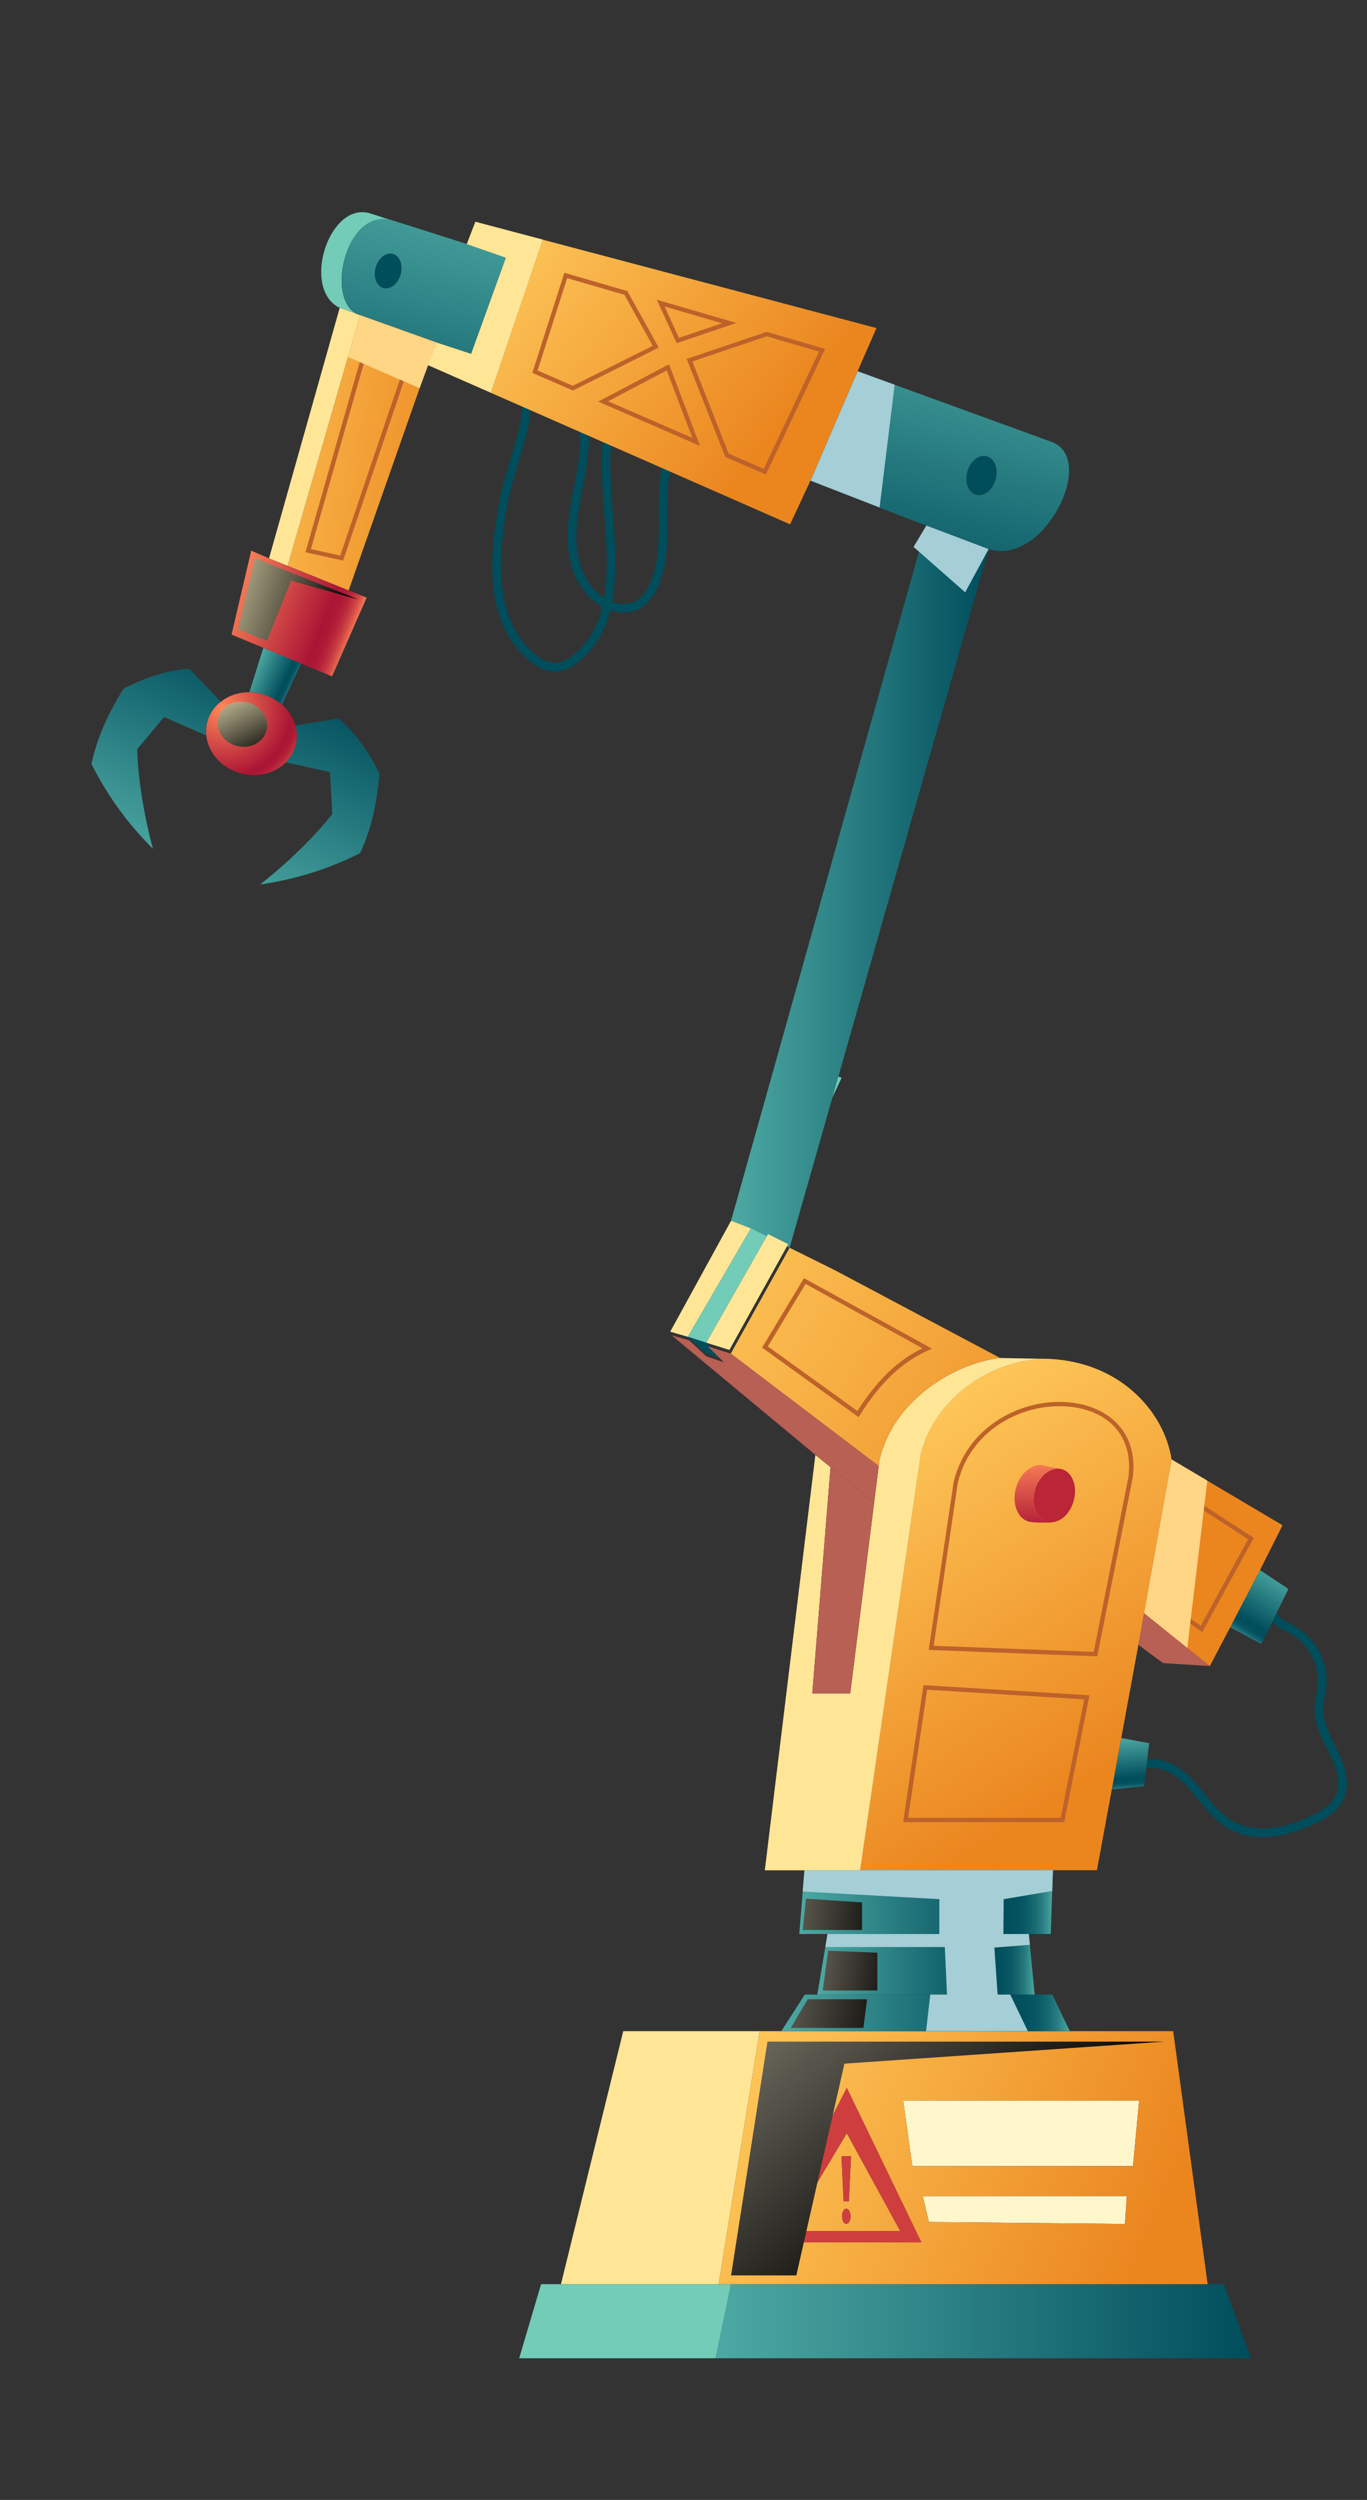 <?xml version="1.0" encoding="utf-8"?>
<!-- Generator: Adobe Illustrator 27.6.1, SVG Export Plug-In . SVG Version: 6.00 Build 0)  -->
<svg version="1.1" id="layer" xmlns="http://www.w3.org/2000/svg" xmlns:xlink="http://www.w3.org/1999/xlink" x="0px" y="0px"
	 viewBox="0 0 171.39 313.43" style="enable-background:new 0 0 171.39 313.43;" xml:space="preserve">
<rect x="0" y="0" width="171.39" height="313.43" fill="#333333" stroke="none"/>
<style type="text/css">
	.st0{fill:#004D5C;}
	.st1{fill:url(#SVGID_1_);}
	.st2{fill:#72CCB7;}
	.st3{fill:url(#SVGID_00000102537774256188755300000000556377807745034429_);}
	.st4{fill:url(#SVGID_00000001655129158130078870000008176896400543471498_);}
	.st5{fill:url(#SVGID_00000039107955468504773050000004005455021329623226_);}
	.st6{fill:url(#SVGID_00000169549330320414275990000005537881773031730362_);}
	.st7{fill:url(#SVGID_00000047047447566066945160000009710324480286063797_);}
	.st8{fill:url(#SVGID_00000112627792457134666450000016765149917022704779_);}
	.st9{fill:url(#SVGID_00000097485104829447322470000017745394445416189064_);}
	.st10{fill:url(#SVGID_00000151507522764504939550000009656610744185111180_);}
	.st11{fill:#FFF7CC;}
	.st12{fill:url(#SVGID_00000085221581959140286310000001989710321847221141_);}
	.st13{fill:#CF3E3E;}
	.st14{fill:#FFE696;}
	.st15{fill:url(#SVGID_00000127039781888981263440000016598884139334437772_);}
	.st16{fill:url(#SVGID_00000027584772932347007720000016440913093566494645_);}
	.st17{fill:url(#SVGID_00000137828791297565775060000016819544620895974837_);}
	.st18{fill:url(#SVGID_00000085220020284475467350000003835777944824325512_);}
	.st19{fill:url(#SVGID_00000003092402681357185380000005142436177717883290_);}
	.st20{fill:#B86053;}
	.st21{fill:url(#SVGID_00000036966576846745965030000009851109041104060319_);}
	.st22{fill:url(#SVGID_00000152967123169530915040000008771600848313540001_);}
	.st23{fill:url(#SVGID_00000006676345774067700840000014321173490868937097_);}
	.st24{fill:#BD622A;}
	.st25{fill:url(#SVGID_00000052824798559540142240000009330593847252042404_);}
	.st26{fill:url(#SVGID_00000032608339253013766320000002788681336356114866_);}
	.st27{fill:url(#SVGID_00000178915116930126675130000002991665113846918329_);}
	.st28{fill:url(#SVGID_00000081620085559300552660000002730268358418867875_);}
	.st29{fill:url(#SVGID_00000041278420266627664520000008076868070644830905_);}
	.st30{fill:#BA2537;}
	.st31{fill:url(#SVGID_00000170960668119298104260000017377322742182085815_);}
	.st32{fill:url(#SVGID_00000078725292494449014740000017664644597507968918_);}
	.st33{fill:url(#SVGID_00000142177126595014192980000007165621090934776213_);}
	.st34{fill:#A5CED6;}
	.st35{fill:url(#SVGID_00000090285407089559981000000010293959505448683660_);}
	.st36{fill:url(#SVGID_00000004512713639338773670000017597470121821273494_);}
	.st37{fill:url(#SVGID_00000119834830684391275050000005486201957476673695_);}
	.st38{fill:#FFD586;}
	.st39{fill:url(#SVGID_00000114760783265518048150000011408444003091170745_);}
</style>
<g id="layer2">
</g>
<g id="layer3">
</g>
<g>
	<path class="st0" d="M69.57,84.18c-1.04,0-2.09-0.42-3.1-1.25c-5.82-4.78-5.14-13.15-3.9-19.91c0.35-1.9,0.9-3.73,1.44-5.5
		c0.28-0.92,0.56-1.85,0.81-2.79c0.67-2.48,0.79-4.45,0.37-6.2l1.05-0.25c0.46,1.93,0.34,4.06-0.38,6.73
		c-0.26,0.95-0.54,1.89-0.82,2.82c-0.53,1.74-1.07,3.54-1.41,5.38c-1.19,6.47-1.86,14.46,3.53,18.88c1.54,1.26,3.04,1.33,4.48,0.22
		c1.88-1.47,3.24-3.57,3.81-5.91c0.95-3.88,0.62-8,0.31-11.99c-0.27-3.41-0.54-6.94-0.05-10.39l1.07,0.15
		c-0.48,3.33-0.21,6.79,0.05,10.15c0.32,4.07,0.65,8.28-0.34,12.33c-0.63,2.58-2.12,4.89-4.19,6.51
		C71.42,83.85,70.5,84.18,69.57,84.18z"/>
	<path class="st0" d="M78.16,76.81c-0.82,0-1.68-0.22-2.5-0.64c-2.4-1.24-4.04-3.94-4.41-7.22c-0.3-2.68,0.22-5.36,0.73-7.94
		l0.08-0.43c0.53-2.75,0.97-5.43,0.47-8.01l1.06-0.2c0.53,2.77,0.08,5.56-0.47,8.42l-0.08,0.43c-0.49,2.51-0.99,5.1-0.71,7.62
		c0.25,2.26,1.39,5.12,3.83,6.38c1.05,0.54,2.17,0.67,3.07,0.34c1.3-0.48,2.05-1.81,2.45-2.85c0.95-2.45,0.94-5.21,0.92-7.89
		c-0.02-2.9-0.04-5.91,1.14-8.63l0.99,0.43c-1.09,2.51-1.07,5.27-1.05,8.19c0.02,2.78,0.04,5.65-0.99,8.29
		c-0.48,1.24-1.41,2.85-3.08,3.47C79.15,76.73,78.67,76.81,78.16,76.81z"/>
	<path class="st0" d="M158.36,230.34c-1.65,0-3.19-0.39-4.45-1.13c-1.39-0.82-2.42-2.03-3.45-3.3l-0.19-0.23
		c-0.87-1.08-1.76-2.19-2.87-2.99c-1.26-0.9-2.71-1.25-3.87-0.91l-0.3-1.04c1.5-0.43,3.25-0.04,4.8,1.07
		c1.23,0.88,2.17,2.05,3.08,3.19l0.19,0.23c0.96,1.19,1.92,2.32,3.15,3.04c1.33,0.78,3.06,1.11,4.88,0.93
		c1.5-0.15,3.08-0.63,4.97-1.5c1.19-0.55,2.5-1.27,3.1-2.45c0.65-1.28,0.46-2.96-0.59-5.14c-0.14-0.3-0.29-0.59-0.44-0.88
		c-0.76-1.51-1.54-3.07-1.55-4.82c0-0.66,0.11-1.3,0.22-1.92c0.07-0.42,0.15-0.85,0.18-1.27c0.2-2.49-1.17-5.1-3.34-6.34
		c-0.19-0.11-0.38-0.21-0.57-0.3c-0.37-0.19-0.75-0.38-1.11-0.64c-0.72-0.51-1.16-1.17-1.25-1.87l1.07-0.14
		c0.07,0.53,0.54,0.94,0.81,1.13c0.29,0.21,0.62,0.38,0.97,0.56c0.21,0.11,0.41,0.21,0.62,0.33c2.56,1.47,4.12,4.43,3.88,7.36
		c-0.04,0.46-0.12,0.92-0.2,1.37c-0.1,0.6-0.2,1.17-0.2,1.73c0.01,1.5,0.7,2.88,1.43,4.34c0.15,0.3,0.3,0.6,0.45,0.9
		c1.2,2.5,1.39,4.5,0.58,6.1c-0.75,1.47-2.24,2.31-3.61,2.94c-2,0.92-3.69,1.42-5.31,1.59
		C159.08,230.32,158.72,230.34,158.36,230.34z"/>
	<linearGradient id="SVGID_1_" gradientUnits="userSpaceOnUse" x1="141.468" y1="217.731" x2="141.951" y2="224.454">
		<stop  offset="0" style="stop-color:#4DA9A3"/>
		<stop  offset="0.776" style="stop-color:#004D5C"/>
		<stop  offset="0.845" style="stop-color:#02505E"/>
		<stop  offset="0.887" style="stop-color:#095865"/>
		<stop  offset="0.923" style="stop-color:#156770"/>
		<stop  offset="0.955" style="stop-color:#277B80"/>
		<stop  offset="0.983" style="stop-color:#3D9694"/>
		<stop  offset="1" style="stop-color:#4DA9A3"/>
	</linearGradient>
	<polygon class="st1" points="140.58,217.91 144.08,218.56 143.44,223.94 139.4,224.35 	"/>
	<path class="st2" d="M46.33,26.73l2.74,0.88c-5.92-1.53-8.43,10.58-3.93,11.9l-2.55-0.91C37.74,36.25,41.22,25.29,46.33,26.73z"/>
	<polygon class="st2" points="105.52,135.13 96.29,154.73 88.55,168.34 86.23,167.6 94.14,154 102.68,134.09 	"/>
	<polygon class="st0" points="90.58,170.35 88.38,169.6 86.23,167.6 88.55,168.34 	"/>
	<path class="st0" d="M49.27,31.84c0.88,0.25,1.3,1.4,0.96,2.58c-0.33,1.18-1.31,1.93-2.18,1.69c-0.86-0.25-1.29-1.4-0.95-2.58
		C47.43,32.34,48.4,31.59,49.27,31.84z"/>
	<path class="st0" d="M123.74,57.21c0.98,0.28,1.47,1.59,1.09,2.92c-0.39,1.33-1.49,2.18-2.47,1.9c-0.97-0.28-1.46-1.59-1.08-2.92
		S122.77,56.93,123.74,57.21z"/>
	
		<linearGradient id="SVGID_00000042705351717594071690000000609817635644663998_" gradientUnits="userSpaceOnUse" x1="12.966" y1="105.853" x2="24.964" y2="79.374">
		<stop  offset="0" style="stop-color:#4DA9A3"/>
		<stop  offset="1" style="stop-color:#004D5C"/>
	</linearGradient>
	<path style="fill:url(#SVGID_00000042705351717594071690000000609817635644663998_);" d="M27.68,87.96l0.01,0.01
		c-0.82,0.62-1.43,1.48-1.71,2.52c-0.15,0.57-0.19,1.16-0.13,1.71h-0.01l-5.27-2.31l-3.37,4.04c0.08,3.44,0.82,8.25,1.98,12.49
		c-3.17-3.15-5.74-6.7-7.71-10.64c0.68-3.26,2.12-6.4,4.01-9.43c2.7-1.4,5.44-2.31,8.24-2.51L27.68,87.96z"/>
	
		<linearGradient id="SVGID_00000035514921158968177450000000305469635836557225_" gradientUnits="userSpaceOnUse" x1="33.707" y1="115.251" x2="45.705" y2="88.772">
		<stop  offset="0" style="stop-color:#4DA9A3"/>
		<stop  offset="1" style="stop-color:#004D5C"/>
	</linearGradient>
	<path style="fill:url(#SVGID_00000035514921158968177450000000305469635836557225_);" d="M47.57,97c-0.29,3.58-1,6.95-2.42,9.96
		c-3.93,1.99-8.11,3.29-12.53,3.93c3.45-2.7,6.92-6.11,9.04-8.84l-0.29-5.25l-5.55-1.23c0.58-0.57,1-1.29,1.22-2.1
		c0.23-0.85,0.22-1.72-0.01-2.52l5.43-0.88C44.59,91.9,46.24,94.27,47.57,97z"/>
	
		<radialGradient id="SVGID_00000060017506600318395490000003769691727550681487_" cx="27.881" cy="88.801" r="11.416" gradientUnits="userSpaceOnUse">
		<stop  offset="0" style="stop-color:#FF8759"/>
		<stop  offset="0.762" style="stop-color:#AB1535"/>
		<stop  offset="0.817" style="stop-color:#AD1836"/>
		<stop  offset="0.86" style="stop-color:#B52239"/>
		<stop  offset="0.899" style="stop-color:#C1333E"/>
		<stop  offset="0.936" style="stop-color:#D24A46"/>
		<stop  offset="0.971" style="stop-color:#E8684F"/>
		<stop  offset="1" style="stop-color:#FF8759"/>
	</radialGradient>
	<path style="fill:url(#SVGID_00000060017506600318395490000003769691727550681487_);" d="M37.03,90.96
		c0.23,0.8,0.24,1.66,0.01,2.52c-0.22,0.81-0.64,1.52-1.22,2.1c-1.34,1.36-3.5,1.96-5.65,1.37c-2.42-0.65-4.09-2.6-4.31-4.75
		c-0.06-0.55-0.02-1.13,0.13-1.71c0.28-1.04,0.89-1.9,1.71-2.52c0.97-0.77,2.24-1.2,3.59-1.18c0.52,0,1.05,0.08,1.58,0.22
		c0.96,0.27,1.81,0.73,2.5,1.34C36.16,89.07,36.74,89.98,37.03,90.96z"/>
	
		<linearGradient id="SVGID_00000047039467854092008160000007287010814745801149_" gradientUnits="userSpaceOnUse" x1="31.831" y1="83.732" x2="36.761" y2="86.042">
		<stop  offset="0" style="stop-color:#4DA9A3"/>
		<stop  offset="0.776" style="stop-color:#004D5C"/>
		<stop  offset="0.845" style="stop-color:#02505E"/>
		<stop  offset="0.887" style="stop-color:#095865"/>
		<stop  offset="0.923" style="stop-color:#156770"/>
		<stop  offset="0.955" style="stop-color:#277B80"/>
		<stop  offset="0.983" style="stop-color:#3D9694"/>
		<stop  offset="1" style="stop-color:#4DA9A3"/>
	</linearGradient>
	<path style="fill:url(#SVGID_00000047039467854092008160000007287010814745801149_);" d="M37.74,83.18l-2.39,5.16
		c-0.68-0.6-1.53-1.07-2.5-1.34c-0.53-0.14-1.06-0.22-1.58-0.22l1.75-5.56L37.74,83.18z"/>
	
		<linearGradient id="SVGID_00000116950268827323676460000006756636430958895807_" gradientUnits="userSpaceOnUse" x1="55.66" y1="22.802" x2="46.466" y2="60.313">
		<stop  offset="0" style="stop-color:#4DA9A3"/>
		<stop  offset="1" style="stop-color:#004D5C"/>
	</linearGradient>
	<path style="fill:url(#SVGID_00000116950268827323676460000006756636430958895807_);" d="M63.42,32.32l-4.34,12.03l-4.34-1.42
		l-9.59-3.44c-4.49-1.33-1.99-13.44,3.93-11.9l9.45,3L63.42,32.32z M50.23,34.42c0.33-1.18-0.09-2.33-0.96-2.58
		c-0.86-0.25-1.84,0.51-2.17,1.69c-0.33,1.18,0.09,2.33,0.95,2.58C48.92,36.35,49.89,35.6,50.23,34.42z"/>
	
		<linearGradient id="SVGID_00000164510012381925987580000017494443354023886473_" gradientUnits="userSpaceOnUse" x1="122.918" y1="39.286" x2="113.724" y2="76.798">
		<stop  offset="0" style="stop-color:#4DA9A3"/>
		<stop  offset="1" style="stop-color:#004D5C"/>
	</linearGradient>
	<path style="fill:url(#SVGID_00000164510012381925987580000017494443354023886473_);" d="M131.78,55.38
		c5.9,1.98-0.86,15.72-7.83,13.46l-7.81-2.95l-2.15-0.81l-12.37-4.82l5.91-13.71L131.78,55.38z M124.83,60.13
		c0.38-1.33-0.11-2.64-1.09-2.92c-0.97-0.28-2.08,0.57-2.46,1.9s0.11,2.64,1.08,2.92C123.34,62.31,124.44,61.46,124.83,60.13z"/>
	
		<linearGradient id="SVGID_00000088851971883096805650000018198257466220776364_" gradientUnits="userSpaceOnUse" x1="91.663" y1="111.163" x2="123.947" y2="111.163">
		<stop  offset="0" style="stop-color:#4DA9A3"/>
		<stop  offset="1" style="stop-color:#004D5C"/>
	</linearGradient>
	<polygon style="fill:url(#SVGID_00000088851971883096805650000018198257466220776364_);" points="123.95,68.84 99,156.44 
		94.14,154 91.66,153.05 116.14,65.89 	"/>
	
		<linearGradient id="SVGID_00000162313986822770731280000010098684732322961556_" gradientUnits="userSpaceOnUse" x1="160.611" y1="197.314" x2="155.738" y2="205.267">
		<stop  offset="0" style="stop-color:#4DA9A3"/>
		<stop  offset="0.776" style="stop-color:#004D5C"/>
		<stop  offset="0.845" style="stop-color:#02505E"/>
		<stop  offset="0.887" style="stop-color:#095865"/>
		<stop  offset="0.923" style="stop-color:#156770"/>
		<stop  offset="0.955" style="stop-color:#277B80"/>
		<stop  offset="0.983" style="stop-color:#3D9694"/>
		<stop  offset="1" style="stop-color:#4DA9A3"/>
	</linearGradient>
	<polygon style="fill:url(#SVGID_00000162313986822770731280000010098684732322961556_);" points="161.54,199.22 158.13,206.12 
		154.25,204.01 157.97,196.85 	"/>
	<polygon class="st11" points="141.28,275.34 141.04,278.83 116.46,278.58 115.7,275.34 	"/>
	<polygon class="st11" points="142.82,263.35 142.05,271.57 114.39,271.57 113.24,263.35 	"/>
	
		<linearGradient id="SVGID_00000038395035380492710040000006669864246855790779_" gradientUnits="userSpaceOnUse" x1="85.287" y1="266.247" x2="150.473" y2="294.105">
		<stop  offset="0" style="stop-color:#FFCB5D"/>
		<stop  offset="0.743" style="stop-color:#ED8E26"/>
		<stop  offset="0.84" style="stop-color:#EB861F"/>
	</linearGradient>
	<path style="fill:url(#SVGID_00000038395035380492710040000006669864246855790779_);" d="M106.17,267.46l6.71,12.27H98.8
		C98.96,279.52,106.17,267.46,106.17,267.46z M106.43,275.98l0.27-5.63h-1.2l0.27,5.63H106.43z M106.64,277.87
		c0-0.53-0.24-0.95-0.54-0.95c-0.29,0-0.53,0.42-0.53,0.95c0,0.53,0.24,0.95,0.53,0.95C106.4,278.82,106.64,278.4,106.64,277.87z"/>
	<path class="st13" d="M106.1,276.92c0.3,0,0.54,0.42,0.54,0.95c0,0.53-0.24,0.95-0.54,0.95c-0.29,0-0.53-0.42-0.53-0.95
		C105.57,277.34,105.8,276.92,106.1,276.92z M105.5,270.35l0.27,5.63h0.66l0.27-5.63H105.5z M96.22,281.14h19.31l-9.36-19.4
		L96.22,281.14z M98.8,279.73c0.15-0.22,7.37-12.27,7.37-12.27l6.71,12.27H98.8z"/>
	<polygon class="st2" points="91.66,286.38 89.73,295.67 65.09,295.67 67.84,286.38 70.33,286.38 90.1,286.38 	"/>
	<polygon class="st14" points="95.24,254.66 90.1,286.38 70.33,286.38 78.14,254.66 	"/>
	
		<linearGradient id="SVGID_00000157283229107076672000000013536884124495404716_" gradientUnits="userSpaceOnUse" x1="89.73" y1="291.024" x2="156.849" y2="291.024">
		<stop  offset="0" style="stop-color:#4DA9A3"/>
		<stop  offset="1" style="stop-color:#004D5C"/>
	</linearGradient>
	<polygon style="fill:url(#SVGID_00000157283229107076672000000013536884124495404716_);" points="153.45,286.38 156.85,295.67 
		89.73,295.67 91.66,286.38 151.42,286.38 	"/>
	
		<linearGradient id="SVGID_00000027579801986276082550000004895238988449342377_" gradientUnits="userSpaceOnUse" x1="88.887" y1="257.823" x2="154.073" y2="285.681">
		<stop  offset="0" style="stop-color:#FFCB5D"/>
		<stop  offset="0.743" style="stop-color:#ED8E26"/>
		<stop  offset="0.84" style="stop-color:#EB861F"/>
	</linearGradient>
	<path style="fill:url(#SVGID_00000027579801986276082550000004895238988449342377_);" d="M147.09,254.66l4.32,31.72H91.66H90.1
		l5.14-31.72h2.72h36.17H147.09z M142.05,271.57l0.77-8.22h-29.58l1.16,8.22H142.05z M141.04,278.83l0.24-3.49H115.7l0.76,3.24
		L141.04,278.83z M115.53,281.14l-9.36-19.4l-9.95,19.4H115.53z"/>
	
		<linearGradient id="SVGID_00000092428362736578167280000016932155456190041736_" gradientUnits="userSpaceOnUse" x1="97.962" y1="252.365" x2="134.13" y2="252.365">
		<stop  offset="0" style="stop-color:#4DA9A3"/>
		<stop  offset="0.776" style="stop-color:#004D5C"/>
		<stop  offset="0.845" style="stop-color:#02505E"/>
		<stop  offset="0.887" style="stop-color:#095865"/>
		<stop  offset="0.923" style="stop-color:#156770"/>
		<stop  offset="0.955" style="stop-color:#277B80"/>
		<stop  offset="0.983" style="stop-color:#3D9694"/>
		<stop  offset="1" style="stop-color:#4DA9A3"/>
	</linearGradient>
	<polygon style="fill:url(#SVGID_00000092428362736578167280000016932155456190041736_);" points="131.93,250.07 134.13,254.66 
		97.96,254.66 100.9,250.07 102.47,250.07 129.72,250.07 	"/>
	
		<linearGradient id="SVGID_00000052792004645514898850000015018721729752178339_" gradientUnits="userSpaceOnUse" x1="102.466" y1="246.272" x2="129.722" y2="246.272">
		<stop  offset="0" style="stop-color:#4DA9A3"/>
		<stop  offset="0.776" style="stop-color:#004D5C"/>
		<stop  offset="0.845" style="stop-color:#02505E"/>
		<stop  offset="0.887" style="stop-color:#095865"/>
		<stop  offset="0.923" style="stop-color:#156770"/>
		<stop  offset="0.955" style="stop-color:#277B80"/>
		<stop  offset="0.983" style="stop-color:#3D9694"/>
		<stop  offset="1" style="stop-color:#4DA9A3"/>
	</linearGradient>
	<polygon style="fill:url(#SVGID_00000052792004645514898850000015018721729752178339_);" points="128.99,242.48 129.72,250.07 
		102.47,250.07 103.75,242.48 	"/>
	
		<linearGradient id="SVGID_00000074443371293458255880000007884067972761828749_" gradientUnits="userSpaceOnUse" x1="100.209" y1="238.478" x2="132.013" y2="238.478">
		<stop  offset="0" style="stop-color:#4DA9A3"/>
		<stop  offset="0.776" style="stop-color:#004D5C"/>
		<stop  offset="0.845" style="stop-color:#02505E"/>
		<stop  offset="0.887" style="stop-color:#095865"/>
		<stop  offset="0.923" style="stop-color:#156770"/>
		<stop  offset="0.955" style="stop-color:#277B80"/>
		<stop  offset="0.983" style="stop-color:#3D9694"/>
		<stop  offset="1" style="stop-color:#4DA9A3"/>
	</linearGradient>
	<polygon style="fill:url(#SVGID_00000074443371293458255880000007884067972761828749_);" points="132.01,234.48 131.74,242.48 
		128.99,242.48 103.75,242.48 100.21,242.48 100.86,234.48 107.84,234.48 	"/>
	<polygon class="st20" points="151.7,208.88 145.81,208.51 142.73,206.22 143.44,202.24 	"/>
	
		<linearGradient id="SVGID_00000089545848489742129200000004782855628313496988_" gradientUnits="userSpaceOnUse" x1="108.019" y1="177.162" x2="142.359" y2="231.361">
		<stop  offset="0" style="stop-color:#FFCB5D"/>
		<stop  offset="0.743" style="stop-color:#ED8E26"/>
		<stop  offset="0.84" style="stop-color:#EB861F"/>
	</linearGradient>
	<path style="fill:url(#SVGID_00000089545848489742129200000004782855628313496988_);" d="M146.89,182.98l-3.45,19.26l-0.71,3.98
		l-5.2,28.26h-5.52h-24.18l7.59-52.08c1.34-6.13,7.72-11.71,15.39-12.05C140.16,170.44,145.96,176.85,146.89,182.98z M141.76,185.18
		c1.49-12.54-18.86-12.05-21.93,0.67l-3.08,20.75l20.6,0.79L141.76,185.18z M133.21,228.18l3.06-15.37l-20.26-1.24l-2.46,16.62
		H133.21z"/>
	<path class="st14" d="M125.4,170.26l5.42,0.1c-7.67,0.33-14.05,5.92-15.39,12.05l-7.59,52.08h-6.98h-4.97l6.34-52.08l1.9,1.54
		l-2.29,28.38h4.76l2.99-23.92l0.58-4.61l0.08-0.64C111.97,175.29,120.12,170.81,125.4,170.26z"/>
	
		<linearGradient id="SVGID_00000044145411074290766780000015497352710498421660_" gradientUnits="userSpaceOnUse" x1="82.651" y1="155.462" x2="149.951" y2="196.283">
		<stop  offset="0" style="stop-color:#FFCB5D"/>
		<stop  offset="0.743" style="stop-color:#ED8E26"/>
		<stop  offset="0.84" style="stop-color:#EB861F"/>
	</linearGradient>
	<path style="fill:url(#SVGID_00000044145411074290766780000015497352710498421660_);" d="M160.8,191.23l-2.83,5.63l-3.73,7.15
		l-2.55,4.87l-8.25-6.63l3.45-19.26L160.8,191.23z M150.64,204.23l6.2-11.33l-8.32-5.4l-3.26,12.93L150.64,204.23z M104.63,159.23
		l20.77,11.03c-5.28,0.55-13.43,5.03-15.15,12.9l-0.08,0.64h-0.01l-18.54-14.09L99,156.44L104.63,159.23z M116.25,169.06
		l-15.35-8.45l-4.99,8.28l11.67,8.4C109.95,173.51,112.59,170.72,116.25,169.06z"/>
	<g>
		
			<linearGradient id="SVGID_00000176042242742637394690000007045435840107026623_" gradientUnits="userSpaceOnUse" x1="82.736" y1="155.321" x2="150.036" y2="196.143">
			<stop  offset="0" style="stop-color:#FFCB5D"/>
			<stop  offset="0.743" style="stop-color:#ED8E26"/>
			<stop  offset="0.84" style="stop-color:#EB861F"/>
		</linearGradient>
		<path style="fill:url(#SVGID_00000176042242742637394690000007045435840107026623_);" d="M156.84,192.9l-6.2,11.33l-5.38-3.8
			l3.26-12.93L156.84,192.9z M95.91,168.88l11.67,8.4c2.38-3.78,5.01-6.57,8.67-8.23l-15.35-8.45L95.91,168.88z"/>
		<path class="st24" d="M150.73,204.63l-5.78-4.08l3.4-13.48l8.85,5.74L150.73,204.63z M145.56,200.32l4.98,3.52l5.94-10.85
			l-7.79-5.06L145.56,200.32z M107.65,177.68l-0.23-0.17l-11.87-8.55l5.25-8.71l0.23,0.13l15.82,8.71l-0.49,0.22
			c-3.34,1.52-5.98,4.02-8.56,8.13L107.65,177.68z M96.27,168.81l11.23,8.09c2.47-3.86,5.01-6.32,8.16-7.86L101,160.97L96.27,168.81
			z"/>
	</g>
	<polygon class="st20" points="110.18,183.79 109.6,188.41 104.13,183.94 102.23,182.4 84.21,167.42 86.41,168.05 88.56,170.05 
		90.77,170.81 88.74,168.8 91.63,169.71 110.17,183.79 	"/>
	<polygon class="st20" points="109.6,188.41 106.6,212.32 101.84,212.32 104.13,183.94 	"/>
	
		<linearGradient id="SVGID_00000034773601673511219870000011095510194780314801_" gradientUnits="userSpaceOnUse" x1="62.176" y1="27.027" x2="103.825" y2="59.16">
		<stop  offset="0" style="stop-color:#FFCB5D"/>
		<stop  offset="0.743" style="stop-color:#ED8E26"/>
		<stop  offset="0.84" style="stop-color:#EB861F"/>
	</linearGradient>
	<path style="fill:url(#SVGID_00000034773601673511219870000011095510194780314801_);" d="M109.89,41.13l-2.37,5.42l-5.91,13.71
		l-2.55,5.48l-37.54-16.5l0.02-0.04l6.51-19.15L109.89,41.13z M95.89,59.15l7.17-15.23l-6.95-2.03l-9.67,3.27l4.7,11.93L95.89,59.15
		z M84.98,42.69l6.45-2.18L82.84,38L84.98,42.69z M87.29,55.41l-3.55-9.36l-8.11,4.28L87.29,55.41z M82.21,43.47l-3.74-6.74
		l-7.54-2.19L67.07,46.6l4.76,2.06L82.21,43.47z"/>
	<polygon class="st14" points="98.82,155.99 91.45,169.25 88.55,168.34 96.29,154.73 	"/>
	<polygon class="st14" points="94.14,154 86.23,167.6 84.03,166.96 91.66,153.05 	"/>
	<g>
		
			<linearGradient id="SVGID_00000014624893959165203060000015972353936169155742_" gradientUnits="userSpaceOnUse" x1="61.899" y1="27.385" x2="103.548" y2="59.518">
			<stop  offset="0" style="stop-color:#FFCB5D"/>
			<stop  offset="0.743" style="stop-color:#ED8E26"/>
			<stop  offset="0.84" style="stop-color:#EB861F"/>
		</linearGradient>
		<path style="fill:url(#SVGID_00000014624893959165203060000015972353936169155742_);" d="M103.06,43.91l-7.17,15.23l-4.74-2.06
			l-4.7-11.93l9.67-3.27L103.06,43.91z M82.84,38l2.14,4.69l6.45-2.18L82.84,38z M75.62,50.33l11.67,5.08l-3.55-9.36L75.62,50.33z
			 M70.94,34.54L67.07,46.6l4.76,2.06l10.38-5.2l-3.74-6.74L70.94,34.54z"/>
		<path class="st24" d="M96.02,59.5l-5.08-2.21l-0.04-0.1l-4.8-12.19l10.02-3.39l0.08,0.02l7.25,2.12L96.02,59.5z M91.36,56.88
			l4.4,1.91l6.93-14.71l-6.56-1.92l-9.32,3.16L91.36,56.88z M87.77,55.91L75,50.35l8.88-4.68L87.77,55.91z M76.25,50.31l10.56,4.6
			l-3.22-8.47L76.25,50.31z M71.84,48.96l-5.1-2.21l4.02-12.55l7.9,2.3l3.93,7.08L71.84,48.96z M67.4,46.45l4.42,1.92l10.02-5.01
			l-3.55-6.4l-7.18-2.09L67.4,46.45z M84.84,43.03l-2.49-5.45l9.98,2.91L84.84,43.03z M83.33,38.43l1.79,3.93l5.41-1.83L83.33,38.43
			z"/>
	</g>
	<polygon class="st14" points="59.6,27.8 68.06,30.04 61.55,49.2 61.53,49.24 53.63,45.77 54.73,42.94 59.07,44.36 63.42,32.32 
		58.52,30.6 	"/>
	
		<linearGradient id="SVGID_00000001656441618448466850000005001479092142463678_" gradientUnits="userSpaceOnUse" x1="24.473" y1="54.091" x2="65.571" y2="59.608">
		<stop  offset="0" style="stop-color:#FFCB5D"/>
		<stop  offset="0.743" style="stop-color:#ED8E26"/>
		<stop  offset="0.84" style="stop-color:#EB861F"/>
	</linearGradient>
	<polygon style="fill:url(#SVGID_00000001656441618448466850000005001479092142463678_);" points="54.73,42.94 53.63,45.77 
		43.71,74.03 36.06,70.94 45.14,39.51 	"/>
	
		<linearGradient id="SVGID_00000165916078700044921260000004572086306777486754_" gradientUnits="userSpaceOnUse" x1="28.523" y1="73.642" x2="44.106" y2="79.986">
		<stop  offset="0" style="stop-color:#FF8759"/>
		<stop  offset="0.762" style="stop-color:#AB1535"/>
		<stop  offset="0.817" style="stop-color:#AD1836"/>
		<stop  offset="0.86" style="stop-color:#B52239"/>
		<stop  offset="0.899" style="stop-color:#C1333E"/>
		<stop  offset="0.936" style="stop-color:#D24A46"/>
		<stop  offset="0.971" style="stop-color:#E8684F"/>
		<stop  offset="1" style="stop-color:#FF8759"/>
	</linearGradient>
	<polygon style="fill:url(#SVGID_00000165916078700044921260000004572086306777486754_);" points="45.97,74.92 41.63,84.8 
		37.74,83.18 33.03,81.23 29.03,79.56 31.5,69.04 33.73,70 36.06,70.94 43.71,74.03 	"/>
	<polygon class="st14" points="45.14,39.51 36.06,70.94 33.73,70 42.59,38.6 	"/>
	<g>
		
			<linearGradient id="SVGID_00000002365259820743585930000017909383028708735880_" gradientUnits="userSpaceOnUse" x1="109.542" y1="176.197" x2="143.881" y2="230.397">
			<stop  offset="0" style="stop-color:#FFCB5D"/>
			<stop  offset="0.743" style="stop-color:#ED8E26"/>
			<stop  offset="0.84" style="stop-color:#EB861F"/>
		</linearGradient>
		<path style="fill:url(#SVGID_00000002365259820743585930000017909383028708735880_);" d="M119.83,185.85
			c3.07-12.72,23.42-13.21,21.93-0.67l-4.41,22.21l-20.6-0.79L119.83,185.85z M116.01,211.57l-2.46,16.62h19.66l3.06-15.37
			L116.01,211.57z"/>
		<path class="st24" d="M133.43,228.45h-20.2l2.55-17.17l0.25,0.01l20.56,1.26L133.43,228.45z M113.86,227.91h19.13l2.95-14.85
			l-19.7-1.21L113.86,227.91z M137.57,207.67l-0.23-0.01l-20.9-0.8l3.13-21.07c1.8-7.46,9.46-10.92,15.51-9.83
			c3.81,0.68,7.63,3.47,6.95,9.25L137.57,207.67z M117.06,206.34l20.07,0.77l4.36-21.98c0.54-4.57-1.89-7.81-6.51-8.64
			c-5.82-1.05-13.16,2.26-14.89,9.41L117.06,206.34z"/>
	</g>
	<g>
		<path class="st30" d="M133.13,184.2c1.34,0.38,2,2.17,1.48,3.99c-0.05,0.19-0.13,0.39-0.21,0.57c-0.03,0.08-0.06,0.15-0.1,0.23
			c-0.05,0.11-0.11,0.19-0.16,0.29c-0.05,0.08-0.11,0.16-0.15,0.24c-0.05,0.08-0.11,0.15-0.17,0.22c-0.05,0.08-0.11,0.14-0.17,0.21
			c-0.05,0.06-0.12,0.13-0.18,0.18c-0.05,0.04-0.1,0.09-0.15,0.14c-0.12,0.09-0.24,0.17-0.37,0.25c-0.37,0.21-0.77,0.32-1.18,0.36
			h-0.01c-0.18,0-0.35-0.02-0.52-0.08c-1.34-0.38-2.01-2.17-1.48-3.99c0.49-1.71,1.84-2.84,3.11-2.66
			C132.95,184.16,133.04,184.18,133.13,184.2z"/>
		
			<linearGradient id="SVGID_00000043446511911066650420000011475129788506569147_" gradientUnits="userSpaceOnUse" x1="129.951" y1="182.508" x2="130.227" y2="194.989">
			<stop  offset="0" style="stop-color:#FF8759"/>
			<stop  offset="0.762" style="stop-color:#AB1535"/>
			<stop  offset="0.817" style="stop-color:#AD1836"/>
			<stop  offset="0.86" style="stop-color:#B52239"/>
			<stop  offset="0.899" style="stop-color:#C1333E"/>
			<stop  offset="0.936" style="stop-color:#D24A46"/>
			<stop  offset="0.971" style="stop-color:#E8684F"/>
			<stop  offset="1" style="stop-color:#FF8759"/>
		</linearGradient>
		<path style="fill:url(#SVGID_00000043446511911066650420000011475129788506569147_);" d="M132.87,184.15
			c-1.27-0.18-2.63,0.95-3.11,2.66c-0.53,1.81,0.14,3.61,1.48,3.99c0.17,0.05,0.33,0.08,0.52,0.08c-0.11,0.02-0.22,0.02-0.32,0.02
			c-0.4-0.01-1.91,0.03-2.48-0.13c-1.42-0.41-2.12-2.31-1.57-4.25c0.55-1.93,2.15-3.17,3.58-2.75
			C131.23,183.85,132.3,184.02,132.87,184.15z"/>
	</g>
	
		<linearGradient id="SVGID_00000117657560495783452550000018401978700016749222_" gradientUnits="userSpaceOnUse" x1="22.571" y1="71.721" x2="42.338" y2="78.433">
		<stop  offset="0" style="stop-color:#F5ECBD"/>
		<stop  offset="0.11" style="stop-color:#E2D9AE"/>
		<stop  offset="0.335" style="stop-color:#B0A987"/>
		<stop  offset="0.654" style="stop-color:#5F5B49"/>
		<stop  offset="1" style="stop-color:#000000"/>
	</linearGradient>
	<polygon style="fill:url(#SVGID_00000117657560495783452550000018401978700016749222_);" points="31.97,69.98 29.83,78.91 
		33.46,80.35 36.49,72.8 44.94,75.17 	"/>
	
		<linearGradient id="SVGID_00000020357684054341444830000009594101246487144122_" gradientUnits="userSpaceOnUse" x1="27.216" y1="84.629" x2="32.641" y2="95.202">
		<stop  offset="0" style="stop-color:#F5ECBD"/>
		<stop  offset="0.11" style="stop-color:#E2D9AE"/>
		<stop  offset="0.335" style="stop-color:#B0A987"/>
		<stop  offset="0.654" style="stop-color:#5F5B49"/>
		<stop  offset="1" style="stop-color:#000000"/>
	</linearGradient>
	<path style="fill:url(#SVGID_00000020357684054341444830000009594101246487144122_);" d="M33.39,90.25
		c0.12,0.44,0.13,0.91,0.01,1.37c-0.12,0.44-0.35,0.83-0.67,1.14c-0.73,0.74-1.91,1.07-3.08,0.75c-1.32-0.35-2.23-1.42-2.35-2.59
		c-0.04-0.3-0.01-0.62,0.07-0.93c0.15-0.57,0.48-1.04,0.93-1.37c0.53-0.42,1.22-0.65,1.96-0.64c0.28,0,0.57,0.04,0.86,0.12
		c0.52,0.15,0.99,0.4,1.36,0.73C32.92,89.22,33.24,89.72,33.39,90.25z"/>
	<polygon class="st34" points="100.86,234.48 100.64,237.15 117.77,238.11 117.77,242.48 103.75,242.48 103.48,244.11 
		118.46,244.11 118.73,250.07 116.63,250.07 116.11,254.66 128.87,254.66 126.66,250.07 125.08,250.07 124.67,244.18 129.12,243.83 
		128.99,242.48 125.8,242.48 125.84,238.11 131.92,237.08 132.01,234.48 	"/>
	
		<linearGradient id="SVGID_00000055680350292903163420000009620299268719359104_" gradientUnits="userSpaceOnUse" x1="94.295" y1="238.994" x2="112.729" y2="241.293">
		<stop  offset="0" style="stop-color:#8A8677"/>
		<stop  offset="0.171" style="stop-color:#706D61"/>
		<stop  offset="0.74" style="stop-color:#201F1B"/>
		<stop  offset="1" style="stop-color:#000000"/>
	</linearGradient>
	<polygon style="fill:url(#SVGID_00000055680350292903163420000009620299268719359104_);" points="101.05,238.04 100.64,241.97 
		108.08,241.97 108.08,238.52 	"/>
	
		<linearGradient id="SVGID_00000083077234755416191040000013219149323687326373_" gradientUnits="userSpaceOnUse" x1="97.547" y1="246.066" x2="114.329" y2="248.159">
		<stop  offset="0" style="stop-color:#8A8677"/>
		<stop  offset="0.171" style="stop-color:#706D61"/>
		<stop  offset="0.74" style="stop-color:#201F1B"/>
		<stop  offset="1" style="stop-color:#000000"/>
	</linearGradient>
	<polygon style="fill:url(#SVGID_00000083077234755416191040000013219149323687326373_);" points="103.84,244.57 103.15,249.56 
		110,249.56 110,244.82 	"/>
	
		<linearGradient id="SVGID_00000012465609793781935830000006903450796410775740_" gradientUnits="userSpaceOnUse" x1="91.531" y1="250.91" x2="113.863" y2="253.694">
		<stop  offset="0" style="stop-color:#8A8677"/>
		<stop  offset="0.171" style="stop-color:#706D61"/>
		<stop  offset="0.74" style="stop-color:#201F1B"/>
		<stop  offset="1" style="stop-color:#000000"/>
	</linearGradient>
	<polygon style="fill:url(#SVGID_00000012465609793781935830000006903450796410775740_);" points="101.27,250.66 99.15,254.25 
		108.25,254.25 108.71,250.66 	"/>
	<path class="st24" d="M43.02,70.29l-4.72-1.05l7.49-26.26l5.79,2.02L43.02,70.29z M38.98,68.84l3.68,0.82l8.23-24.32l-4.74-1.66
		L38.98,68.84z"/>
	<polygon class="st34" points="107.53,46.55 112.17,48.24 110.28,63.63 101.62,60.26 	"/>
	<polygon class="st34" points="116.14,65.89 114.54,68.57 121.01,74.26 123.95,68.84 	"/>
	<polygon class="st38" points="45.14,39.51 43.62,44.75 52.61,48.67 54.73,42.94 	"/>
	<polygon class="st38" points="146.89,182.98 143.44,202.24 148.86,206.6 151.37,185.64 	"/>
	
		<linearGradient id="SVGID_00000050625414207541778720000002132442449420224387_" gradientUnits="userSpaceOnUse" x1="94.259" y1="243.206" x2="125.633" y2="278.235">
		<stop  offset="0" style="stop-color:#8A8677"/>
		<stop  offset="0.171" style="stop-color:#706D61"/>
		<stop  offset="0.74" style="stop-color:#201F1B"/>
		<stop  offset="1" style="stop-color:#000000"/>
	</linearGradient>
	<polygon style="fill:url(#SVGID_00000050625414207541778720000002132442449420224387_);" points="96.22,255.97 91.66,285.28 
		99.84,285.28 105.87,258.73 145.97,255.97 	"/>
</g>
</svg>
